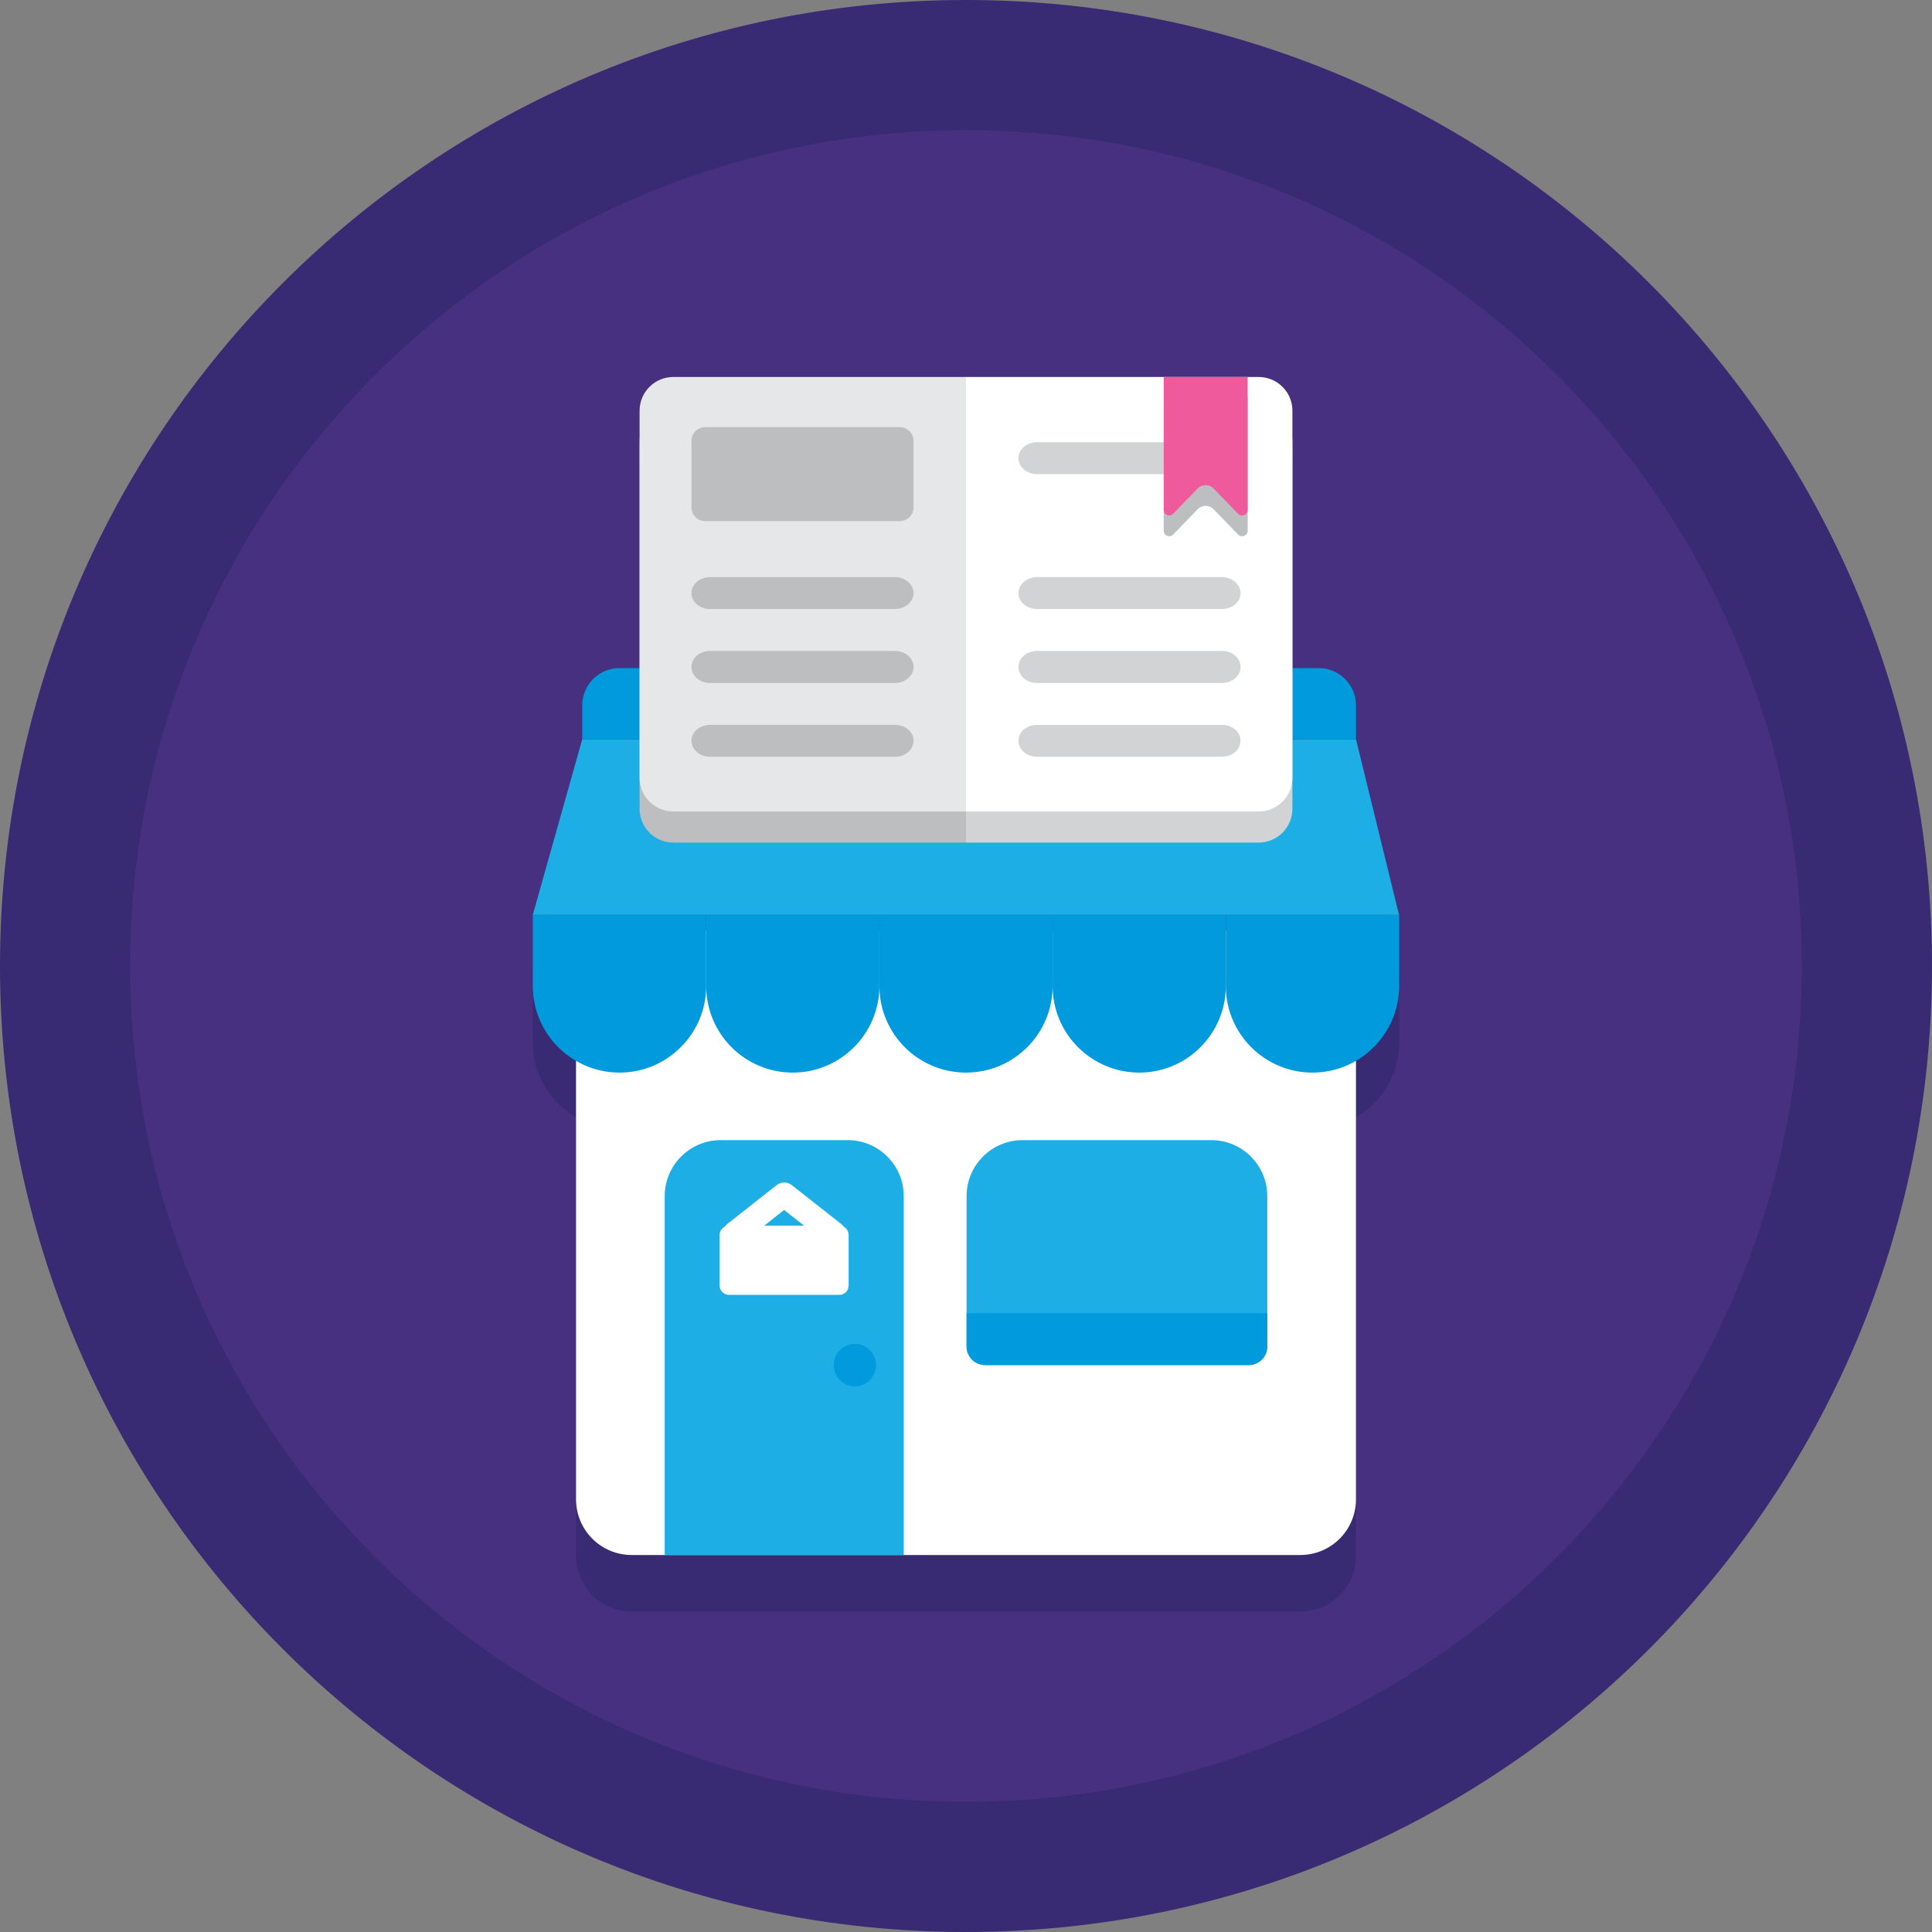 <?xml version="1.0" encoding="UTF-8"?>
<svg xmlns="http://www.w3.org/2000/svg" xmlns:xlink="http://www.w3.org/1999/xlink" width="40pt" height="40pt" viewBox="0 0 40 40" version="1.1">
<rect x="0" y="0" width="40" height="40" fill="#808080" stroke="none"/>
<g id="surface1">
<path style=" stroke:none;fill-rule:nonzero;fill:rgb(21.961%,16.863%,45.098%);fill-opacity:1;" d="M 40 20 C 40 31.047 31.047 40 20 40 C 8.953 40 0 31.047 0 20 C 0 8.953 8.953 0 20 0 C 31.047 0 40 8.953 40 20 Z M 40 20 "/>
<path style=" stroke:none;fill-rule:nonzero;fill:rgb(27.843%,18.824%,50.196%);fill-opacity:1;" d="M 37.305 20 C 37.305 29.555 29.555 37.305 20 37.305 C 10.445 37.305 2.695 29.555 2.695 20 C 2.695 10.445 10.445 2.695 20 2.695 C 29.555 2.695 37.305 10.445 37.305 20 Z M 37.305 20 "/>
<path style=" stroke:none;fill-rule:nonzero;fill:rgb(21.961%,16.863%,45.098%);fill-opacity:1;" d="M 28.074 16.477 L 28.074 15.777 C 28.074 15.352 27.73 15.008 27.305 15.008 L 26.758 15.008 L 26.758 9.68 C 26.758 9.289 26.445 8.977 26.059 8.977 L 13.941 8.977 C 13.555 8.977 13.242 9.289 13.242 9.68 L 13.242 15.008 L 12.824 15.008 C 12.398 15.008 12.055 15.352 12.055 15.777 L 12.055 16.477 L 11.031 20.113 L 11.031 21.586 C 11.031 22.246 11.391 22.824 11.926 23.133 L 11.926 32.211 C 11.926 32.852 12.441 33.367 13.082 33.367 L 26.918 33.367 C 27.559 33.367 28.074 32.852 28.074 32.211 L 28.074 23.133 C 28.609 22.824 28.969 22.246 28.969 21.586 L 28.969 20.113 Z M 28.074 16.477 "/>
<path style=" stroke:none;fill-rule:nonzero;fill:rgb(100%,100%,100%);fill-opacity:1;" d="M 28.074 19.262 L 11.926 19.262 L 11.926 31.039 C 11.926 31.68 12.441 32.195 13.082 32.195 L 26.918 32.195 C 27.559 32.195 28.074 31.68 28.074 31.039 Z M 28.074 19.262 "/>
<path style=" stroke:none;fill-rule:nonzero;fill:rgb(10.98%,68.235%,89.412%);fill-opacity:1;" d="M 17.551 23.605 L 14.922 23.605 C 14.281 23.605 13.762 24.125 13.762 24.766 L 13.762 32.195 L 18.711 32.195 L 18.711 24.766 C 18.711 24.125 18.191 23.605 17.551 23.605 Z M 17.551 23.605 "/>
<path style=" stroke:none;fill-rule:nonzero;fill:rgb(10.98%,68.235%,89.412%);fill-opacity:1;" d="M 25.078 23.605 L 21.172 23.605 C 20.531 23.605 20.012 24.125 20.012 24.766 L 20.012 27.879 C 20.012 28.09 20.184 28.262 20.398 28.262 L 25.852 28.262 C 26.066 28.262 26.238 28.09 26.238 27.879 L 26.238 24.766 C 26.238 24.125 25.719 23.605 25.078 23.605 Z M 25.078 23.605 "/>
<path style=" stroke:none;fill-rule:nonzero;fill:rgb(0%,60.392%,86.667%);fill-opacity:1;" d="M 12.828 22.207 C 11.836 22.207 11.031 21.402 11.031 20.414 L 11.031 18.941 L 14.621 18.941 L 14.621 20.414 C 14.621 21.402 13.816 22.207 12.828 22.207 Z M 12.828 22.207 "/>
<path style=" stroke:none;fill-rule:nonzero;fill:rgb(0%,60.392%,86.667%);fill-opacity:1;" d="M 16.414 22.207 C 15.422 22.207 14.621 21.402 14.621 20.414 L 14.621 18.941 L 18.207 18.941 L 18.207 20.414 C 18.207 21.402 17.402 22.207 16.414 22.207 Z M 16.414 22.207 "/>
<path style=" stroke:none;fill-rule:nonzero;fill:rgb(0%,60.392%,86.667%);fill-opacity:1;" d="M 20 22.207 C 19.008 22.207 18.207 21.402 18.207 20.414 L 18.207 18.941 L 21.793 18.941 L 21.793 20.414 C 21.793 21.402 20.992 22.207 20 22.207 Z M 20 22.207 "/>
<path style=" stroke:none;fill-rule:nonzero;fill:rgb(0%,60.392%,86.667%);fill-opacity:1;" d="M 23.586 22.207 C 22.598 22.207 21.793 21.402 21.793 20.414 L 21.793 18.941 L 25.379 18.941 L 25.379 20.414 C 25.379 21.402 24.578 22.207 23.586 22.207 Z M 23.586 22.207 "/>
<path style=" stroke:none;fill-rule:nonzero;fill:rgb(0%,60.392%,86.667%);fill-opacity:1;" d="M 27.172 22.207 C 26.184 22.207 25.379 21.402 25.379 20.414 L 25.379 18.941 L 28.969 18.941 L 28.969 20.414 C 28.965 21.402 28.164 22.207 27.172 22.207 Z M 27.172 22.207 "/>
<path style=" stroke:none;fill-rule:nonzero;fill:rgb(10.98%,68.235%,89.412%);fill-opacity:1;" d="M 28.074 15.305 L 12.055 15.305 L 11.031 18.941 L 28.965 18.941 Z M 28.074 15.305 "/>
<path style=" stroke:none;fill-rule:nonzero;fill:rgb(0%,60.392%,86.667%);fill-opacity:1;" d="M 27.305 13.832 L 12.824 13.832 C 12.398 13.832 12.055 14.18 12.055 14.605 L 12.055 15.305 L 28.074 15.305 L 28.074 14.605 C 28.074 14.18 27.73 13.832 27.305 13.832 Z M 27.305 13.832 "/>
<path style=" stroke:none;fill-rule:nonzero;fill:rgb(0%,60.392%,86.667%);fill-opacity:1;" d="M 26.238 27.188 L 20.012 27.188 L 20.012 27.879 C 20.012 28.09 20.184 28.262 20.398 28.262 L 25.852 28.262 C 26.066 28.262 26.238 28.09 26.238 27.879 Z M 26.238 27.188 "/>
<path style=" stroke:none;fill-rule:nonzero;fill:rgb(0%,60.392%,86.667%);fill-opacity:1;" d="M 18.137 28.262 C 18.137 28.504 17.941 28.703 17.699 28.703 C 17.457 28.703 17.262 28.504 17.262 28.262 C 17.262 28.02 17.457 27.824 17.699 27.824 C 17.941 27.824 18.137 28.02 18.137 28.262 Z M 18.137 28.262 "/>
<path style=" stroke:none;fill-rule:nonzero;fill:rgb(100%,100%,100%);fill-opacity:1;" d="M 17.379 26.809 L 15.094 26.809 C 14.988 26.809 14.898 26.723 14.898 26.613 L 14.898 25.57 C 14.898 25.461 14.988 25.375 15.094 25.375 L 17.379 25.375 C 17.484 25.375 17.57 25.461 17.57 25.57 L 17.57 26.613 C 17.57 26.723 17.484 26.809 17.379 26.809 Z M 17.379 26.809 "/>
<path style=" stroke:none;fill-rule:nonzero;fill:rgb(100%,100%,100%);fill-opacity:1;" d="M 17.258 25.789 C 17.203 25.789 17.148 25.77 17.102 25.734 L 16.234 25.051 L 15.371 25.734 C 15.262 25.82 15.102 25.801 15.016 25.691 C 14.93 25.582 14.949 25.426 15.059 25.34 L 16.082 24.535 C 16.172 24.465 16.301 24.465 16.391 24.535 L 17.414 25.34 C 17.523 25.426 17.543 25.582 17.457 25.691 C 17.406 25.754 17.332 25.789 17.258 25.789 Z M 17.258 25.789 "/>
<path style=" stroke:none;fill-rule:nonzero;fill:rgb(81.961%,82.745%,83.137%);fill-opacity:1;" d="M 26.059 17.445 L 20 17.445 L 20 8.449 L 26.059 8.449 C 26.445 8.449 26.758 8.762 26.758 9.148 L 26.758 16.742 C 26.758 17.133 26.445 17.445 26.059 17.445 Z M 26.059 17.445 "/>
<path style=" stroke:none;fill-rule:nonzero;fill:rgb(100%,100%,100%);fill-opacity:1;" d="M 26.059 16.801 L 20 16.801 L 20 7.805 L 26.059 7.805 C 26.445 7.805 26.758 8.117 26.758 8.504 L 26.758 16.102 C 26.758 16.488 26.445 16.801 26.059 16.801 Z M 26.059 16.801 "/>
<path style=" stroke:none;fill-rule:nonzero;fill:rgb(81.961%,82.745%,83.137%);fill-opacity:1;" d="M 25.301 12.609 L 21.469 12.609 C 21.258 12.609 21.086 12.461 21.086 12.281 C 21.086 12.098 21.258 11.949 21.469 11.949 L 25.301 11.949 C 25.512 11.949 25.684 12.098 25.684 12.281 C 25.684 12.461 25.512 12.609 25.301 12.609 Z M 25.301 12.609 "/>
<path style=" stroke:none;fill-rule:nonzero;fill:rgb(81.961%,82.745%,83.137%);fill-opacity:1;" d="M 25.301 14.141 L 21.469 14.141 C 21.258 14.141 21.086 13.992 21.086 13.809 C 21.086 13.625 21.258 13.477 21.469 13.477 L 25.301 13.477 C 25.512 13.477 25.684 13.625 25.684 13.809 C 25.684 13.992 25.512 14.141 25.301 14.141 Z M 25.301 14.141 "/>
<path style=" stroke:none;fill-rule:nonzero;fill:rgb(81.961%,82.745%,83.137%);fill-opacity:1;" d="M 25.301 9.816 L 21.469 9.816 C 21.258 9.816 21.086 9.668 21.086 9.484 C 21.086 9.301 21.258 9.156 21.469 9.156 L 25.301 9.156 C 25.512 9.156 25.684 9.301 25.684 9.484 C 25.684 9.668 25.512 9.816 25.301 9.816 Z M 25.301 9.816 "/>
<path style=" stroke:none;fill-rule:nonzero;fill:rgb(81.961%,82.745%,83.137%);fill-opacity:1;" d="M 25.301 15.668 L 21.469 15.668 C 21.258 15.668 21.086 15.52 21.086 15.336 C 21.086 15.152 21.258 15.008 21.469 15.008 L 25.301 15.008 C 25.512 15.008 25.684 15.152 25.684 15.336 C 25.684 15.52 25.512 15.668 25.301 15.668 Z M 25.301 15.668 "/>
<path style=" stroke:none;fill-rule:nonzero;fill:rgb(73.725%,74.51%,75.294%);fill-opacity:1;" d="M 13.941 17.445 L 20 17.445 L 20 8.449 L 13.941 8.449 C 13.555 8.449 13.242 8.762 13.242 9.148 L 13.242 16.742 C 13.242 17.133 13.555 17.445 13.941 17.445 Z M 13.941 17.445 "/>
<path style=" stroke:none;fill-rule:nonzero;fill:rgb(90.196%,90.588%,90.98%);fill-opacity:1;" d="M 13.941 16.801 L 20 16.801 L 20 7.805 L 13.941 7.805 C 13.555 7.805 13.242 8.117 13.242 8.504 L 13.242 16.102 C 13.242 16.488 13.555 16.801 13.941 16.801 Z M 13.941 16.801 "/>
<path style=" stroke:none;fill-rule:nonzero;fill:rgb(73.725%,74.51%,75.294%);fill-opacity:1;" d="M 14.699 12.609 L 18.531 12.609 C 18.742 12.609 18.914 12.461 18.914 12.281 C 18.914 12.098 18.742 11.949 18.531 11.949 L 14.699 11.949 C 14.488 11.949 14.316 12.098 14.316 12.281 C 14.316 12.461 14.488 12.609 14.699 12.609 Z M 14.699 12.609 "/>
<path style=" stroke:none;fill-rule:nonzero;fill:rgb(73.725%,74.51%,75.294%);fill-opacity:1;" d="M 14.699 14.141 L 18.531 14.141 C 18.742 14.141 18.914 13.992 18.914 13.809 C 18.914 13.625 18.742 13.477 18.531 13.477 L 14.699 13.477 C 14.488 13.477 14.316 13.625 14.316 13.809 C 14.316 13.992 14.488 14.141 14.699 14.141 Z M 14.699 14.141 "/>
<path style=" stroke:none;fill-rule:nonzero;fill:rgb(73.725%,74.51%,75.294%);fill-opacity:1;" d="M 14.699 15.668 L 18.531 15.668 C 18.742 15.668 18.914 15.52 18.914 15.336 C 18.914 15.152 18.742 15.008 18.531 15.008 L 14.699 15.008 C 14.488 15.008 14.316 15.152 14.316 15.336 C 14.316 15.52 14.488 15.668 14.699 15.668 Z M 14.699 15.668 "/>
<path style=" stroke:none;fill-rule:nonzero;fill:rgb(73.725%,74.51%,75.294%);fill-opacity:1;" d="M 14.598 8.844 L 18.633 8.844 C 18.785 8.844 18.914 8.973 18.914 9.125 L 18.914 10.508 C 18.914 10.66 18.785 10.789 18.633 10.789 L 14.598 10.789 C 14.441 10.789 14.316 10.66 14.316 10.508 L 14.316 9.125 C 14.316 8.973 14.441 8.844 14.598 8.844 Z M 14.598 8.844 "/>
<path style=" stroke:none;fill-rule:nonzero;fill:rgb(73.725%,74.51%,75.294%);fill-opacity:1;" d="M 25.633 11.066 L 25.125 10.543 C 25.035 10.449 24.887 10.449 24.797 10.543 L 24.289 11.066 C 24.219 11.141 24.094 11.09 24.094 10.988 L 24.094 8.234 L 25.832 8.234 L 25.832 10.988 C 25.832 11.09 25.707 11.141 25.633 11.066 Z M 25.633 11.066 "/>
<path style=" stroke:none;fill-rule:nonzero;fill:rgb(93.725%,35.294%,61.569%);fill-opacity:1;" d="M 25.633 10.637 L 25.125 10.113 C 25.035 10.02 24.887 10.02 24.797 10.113 L 24.289 10.637 C 24.219 10.711 24.094 10.66 24.094 10.559 L 24.094 7.805 L 25.832 7.805 L 25.832 10.559 C 25.832 10.66 25.707 10.711 25.633 10.637 Z M 25.633 10.637 "/>
</g>
</svg>
